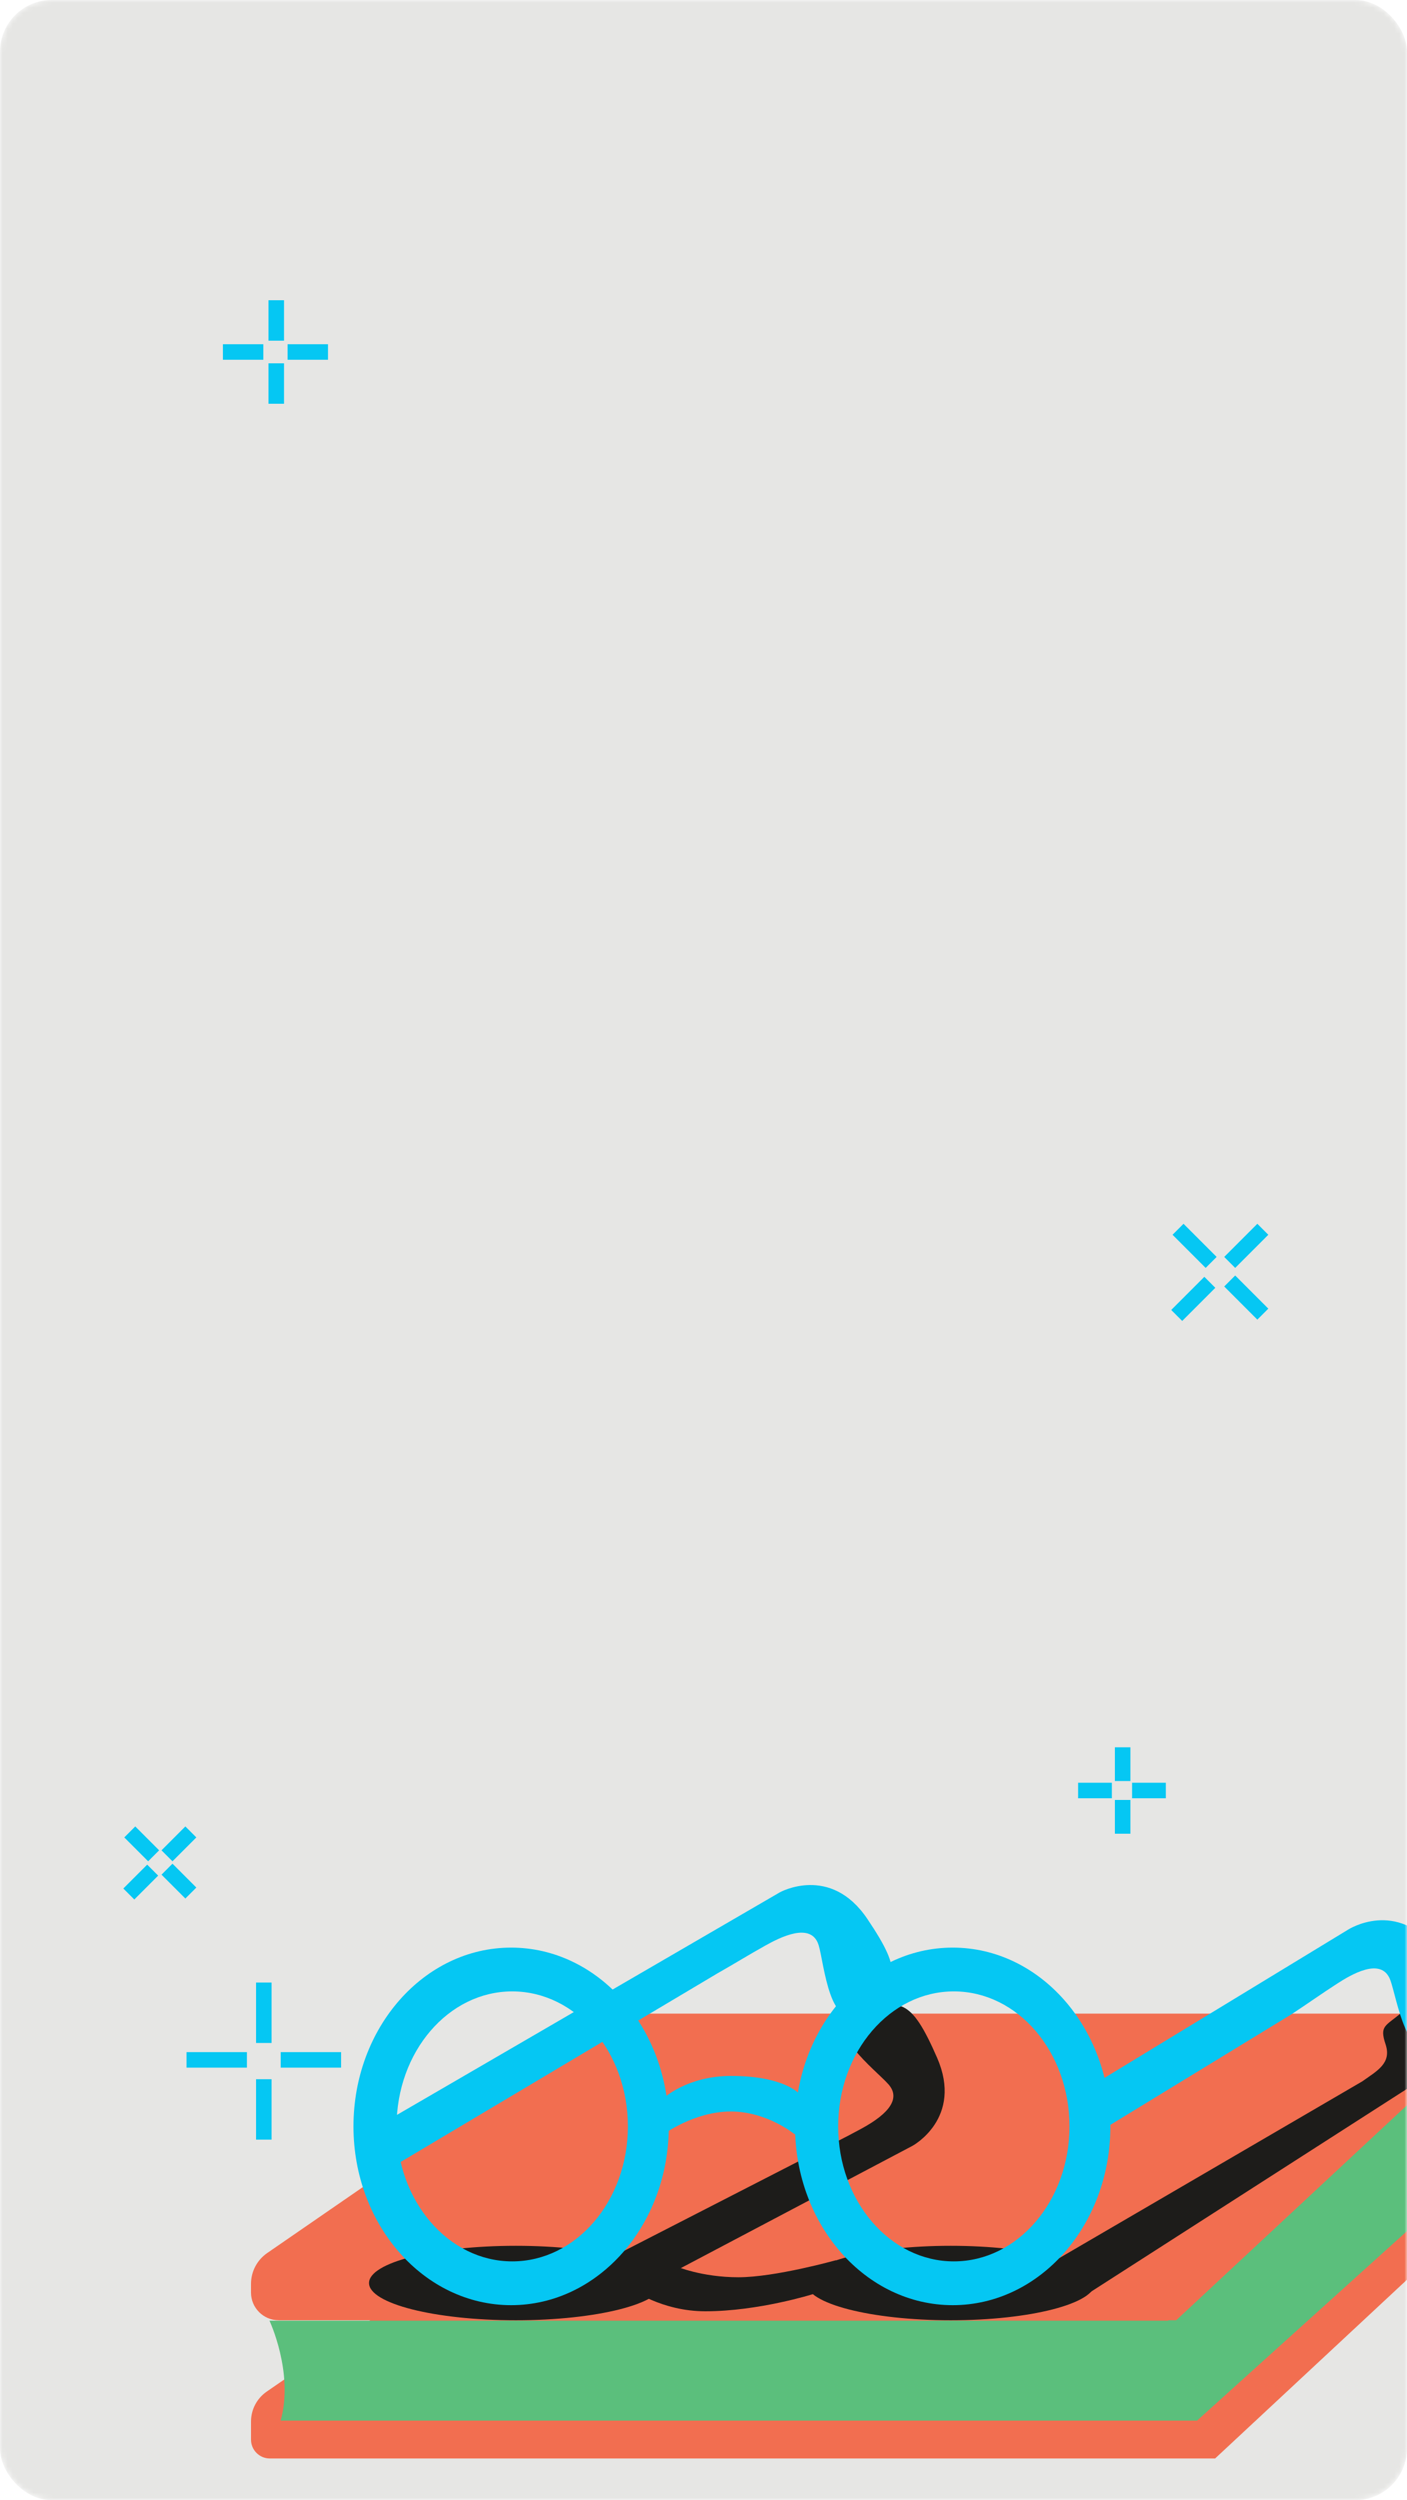 <svg width="272" height="483" viewBox="0 0 272 483" fill="none" xmlns="http://www.w3.org/2000/svg">
<mask id="mask0_202_2132" style="mask-type:alpha" maskUnits="userSpaceOnUse" x="0" y="0" width="272" height="483">
<rect width="272" height="483" rx="10" fill="#414141"/>
</mask>
<g mask="url(#mask0_202_2132)">
<rect width="272" height="483" rx="10" fill="#E6E6E4"/>
<mask id="mask1_202_2132" style="mask-type:luminance" maskUnits="userSpaceOnUse" x="43" y="354" width="255" height="133">
<path d="M297.188 354H43V486.474H297.188V354Z" fill="white"/>
</mask>
<g mask="url(#mask1_202_2132)">
<path d="M118.782 415.705L51.564 462.02C49.66 463.332 48.525 465.494 48.525 467.805V471.302C48.525 473.311 50.155 474.94 52.163 474.94H234.905L298.526 415.705H118.782Z" fill="#F26E50"/>
<path d="M52.093 448.324C52.093 448.324 56.829 458.348 54.263 467.62H231.418L285.578 418.769V394.004L225.795 448.324H52.093Z" fill="#5BBF7C"/>
<path d="M118.782 389.003L51.655 435.255C49.695 436.605 48.523 438.834 48.523 441.214V442.886C48.523 445.842 50.92 448.238 53.875 448.238H227.383L291.004 389.003H118.782Z" fill="#F26E50"/>
<path d="M99.722 448.24C115.397 448.24 128.104 445.019 128.104 441.047C128.104 437.074 115.397 433.854 99.722 433.854C84.046 433.854 71.339 437.074 71.339 441.047C71.339 445.019 84.046 448.24 99.722 448.24Z" fill="#1D1C1A"/>
<path d="M183.785 448.24C199.201 448.24 211.699 445.019 211.699 441.047C211.699 437.074 199.201 433.854 183.785 433.854C168.368 433.854 155.87 437.074 155.87 441.047C155.87 445.019 168.368 448.24 183.785 448.24Z" fill="#1D1C1A"/>
<path d="M156.862 416.259C159.984 414.594 163.175 413.052 166.279 411.363C168.941 409.915 174.945 406.442 171.841 402.757C169.565 400.056 157.83 391.286 165.979 388.718C173.965 386.203 176.012 385.766 181.145 397.492C186.279 409.218 176.405 414.54 176.405 414.54L118.363 445.153L100.436 445.195L156.862 416.259Z" fill="#1D1C1A"/>
<path d="M267.858 394.939C269.08 398.605 266.189 400.068 263.357 402.086L202.428 437.602C202.433 437.606 209.2 443.821 209.2 443.821L273.969 402.271C273.969 402.271 284.385 394.939 281.301 391.273C278.217 387.607 273.969 386.21 270.914 388.829C267.858 391.447 266.636 391.273 267.858 394.939Z" fill="#1D1C1A"/>
<path d="M184.18 376.249C167.346 376.249 153.701 391.712 153.701 410.787C153.701 429.861 167.346 445.325 184.18 445.325C201.013 445.325 214.658 429.861 214.658 410.787C214.658 391.712 201.013 376.249 184.18 376.249ZM184.393 436.865C172.045 436.865 162.034 425.19 162.034 410.787C162.034 396.383 172.045 384.708 184.393 384.708C196.74 384.708 206.751 396.383 206.751 410.787C206.751 425.19 196.74 436.865 184.393 436.865Z" fill="#05C7F3"/>
<path d="M249.711 389.1C252.67 387.161 255.556 385.103 258.529 383.191C261.077 381.551 267.006 377.952 268.747 382.445C270.024 385.737 272.082 400.242 278.246 394.328C284.288 388.531 285.652 386.944 277.832 376.812C270.012 366.679 260.602 372.785 260.602 372.785L208.595 404.409L210.777 412.858L249.711 389.102V389.1Z" fill="#05C7F3"/>
<path d="M138.822 381.153C141.9 379.412 144.913 377.544 148.003 375.829C150.653 374.358 156.803 371.151 158.249 375.747C159.31 379.116 160.42 393.723 166.957 388.22C173.362 382.828 174.827 381.333 167.68 370.713C160.532 360.093 150.747 365.576 150.747 365.576L75.334 409.38L76.962 417.953L138.82 381.151L138.822 381.153Z" fill="#05C7F3"/>
<path d="M128.188 412.373C128.188 412.373 134.171 407.91 141.271 407.91C148.372 407.91 153.699 412.373 153.699 412.373L154.489 404.472C154.489 404.472 151.587 401.038 141.337 401.038C132.787 401.038 128.186 405.415 128.186 405.415V412.373H128.188Z" fill="#05C7F3"/>
<path d="M98.811 376.249C81.978 376.249 68.333 391.712 68.333 410.787C68.333 429.861 81.978 445.325 98.811 445.325C115.645 445.325 129.29 429.861 129.29 410.787C129.29 391.712 115.645 376.249 98.811 376.249ZM99.025 436.865C86.677 436.865 76.666 425.19 76.666 410.787C76.666 396.383 86.677 384.708 99.025 384.708C111.372 384.708 121.383 396.383 121.383 410.787C121.383 425.19 111.372 436.865 99.025 436.865Z" fill="#05C7F3"/>
<path d="M130.7 437.824C130.7 437.824 135.648 439.934 142.749 439.934C149.849 439.934 161.629 436.633 161.629 436.633L157.145 443.195C157.145 443.195 146.613 446.507 136.363 446.507C127.813 446.507 121.947 442.145 121.947 442.145L130.698 437.824H130.7Z" fill="#1D1C1A"/>
</g>
</g>
<path d="M53.406 65.812L53.406 58" stroke="#05C7F3" stroke-width="3"/>
<path d="M53.406 78L53.406 70.188" stroke="#05C7F3" stroke-width="3"/>
<path d="M55.594 68L63.406 68" stroke="#05C7F3" stroke-width="3"/>
<path d="M43.094 68L50.906 68" stroke="#05C7F3" stroke-width="3"/>
<path d="M47.732 397.938H36.062" stroke="#05C7F3" stroke-width="3"/>
<path d="M65.939 397.938H54.268" stroke="#05C7F3" stroke-width="3"/>
<path d="M51 394.671L51 383" stroke="#05C7F3" stroke-width="3"/>
<path d="M51 413.344L51 401.673" stroke="#05C7F3" stroke-width="3"/>
<path d="M234.139 243.883L227.736 237.48" stroke="#05C7F3" stroke-width="3"/>
<path d="M244.128 253.872L237.725 247.469" stroke="#05C7F3" stroke-width="3"/>
<path d="M237.725 243.883L244.128 237.48" stroke="#05C7F3" stroke-width="3"/>
<path d="M227.48 254.128L233.883 247.725" stroke="#05C7F3" stroke-width="3"/>
<path d="M29.699 358.515L25.087 353.903" stroke="#05C7F3" stroke-width="3"/>
<path d="M36.894 365.709L32.282 361.097" stroke="#05C7F3" stroke-width="3"/>
<path d="M32.282 358.515L36.894 353.903" stroke="#05C7F3" stroke-width="3"/>
<path d="M24.903 365.893L29.515 361.282" stroke="#05C7F3" stroke-width="3"/>
<path d="M217.029 344.072L217.029 337.55" stroke="#05C7F3" stroke-width="3"/>
<path d="M217.029 354.246L217.029 347.724" stroke="#05C7F3" stroke-width="3"/>
<path d="M218.855 345.898L225.377 345.898" stroke="#05C7F3" stroke-width="3"/>
<path d="M208.42 345.898L214.942 345.898" stroke="#05C7F3" stroke-width="3"/>
</svg>
